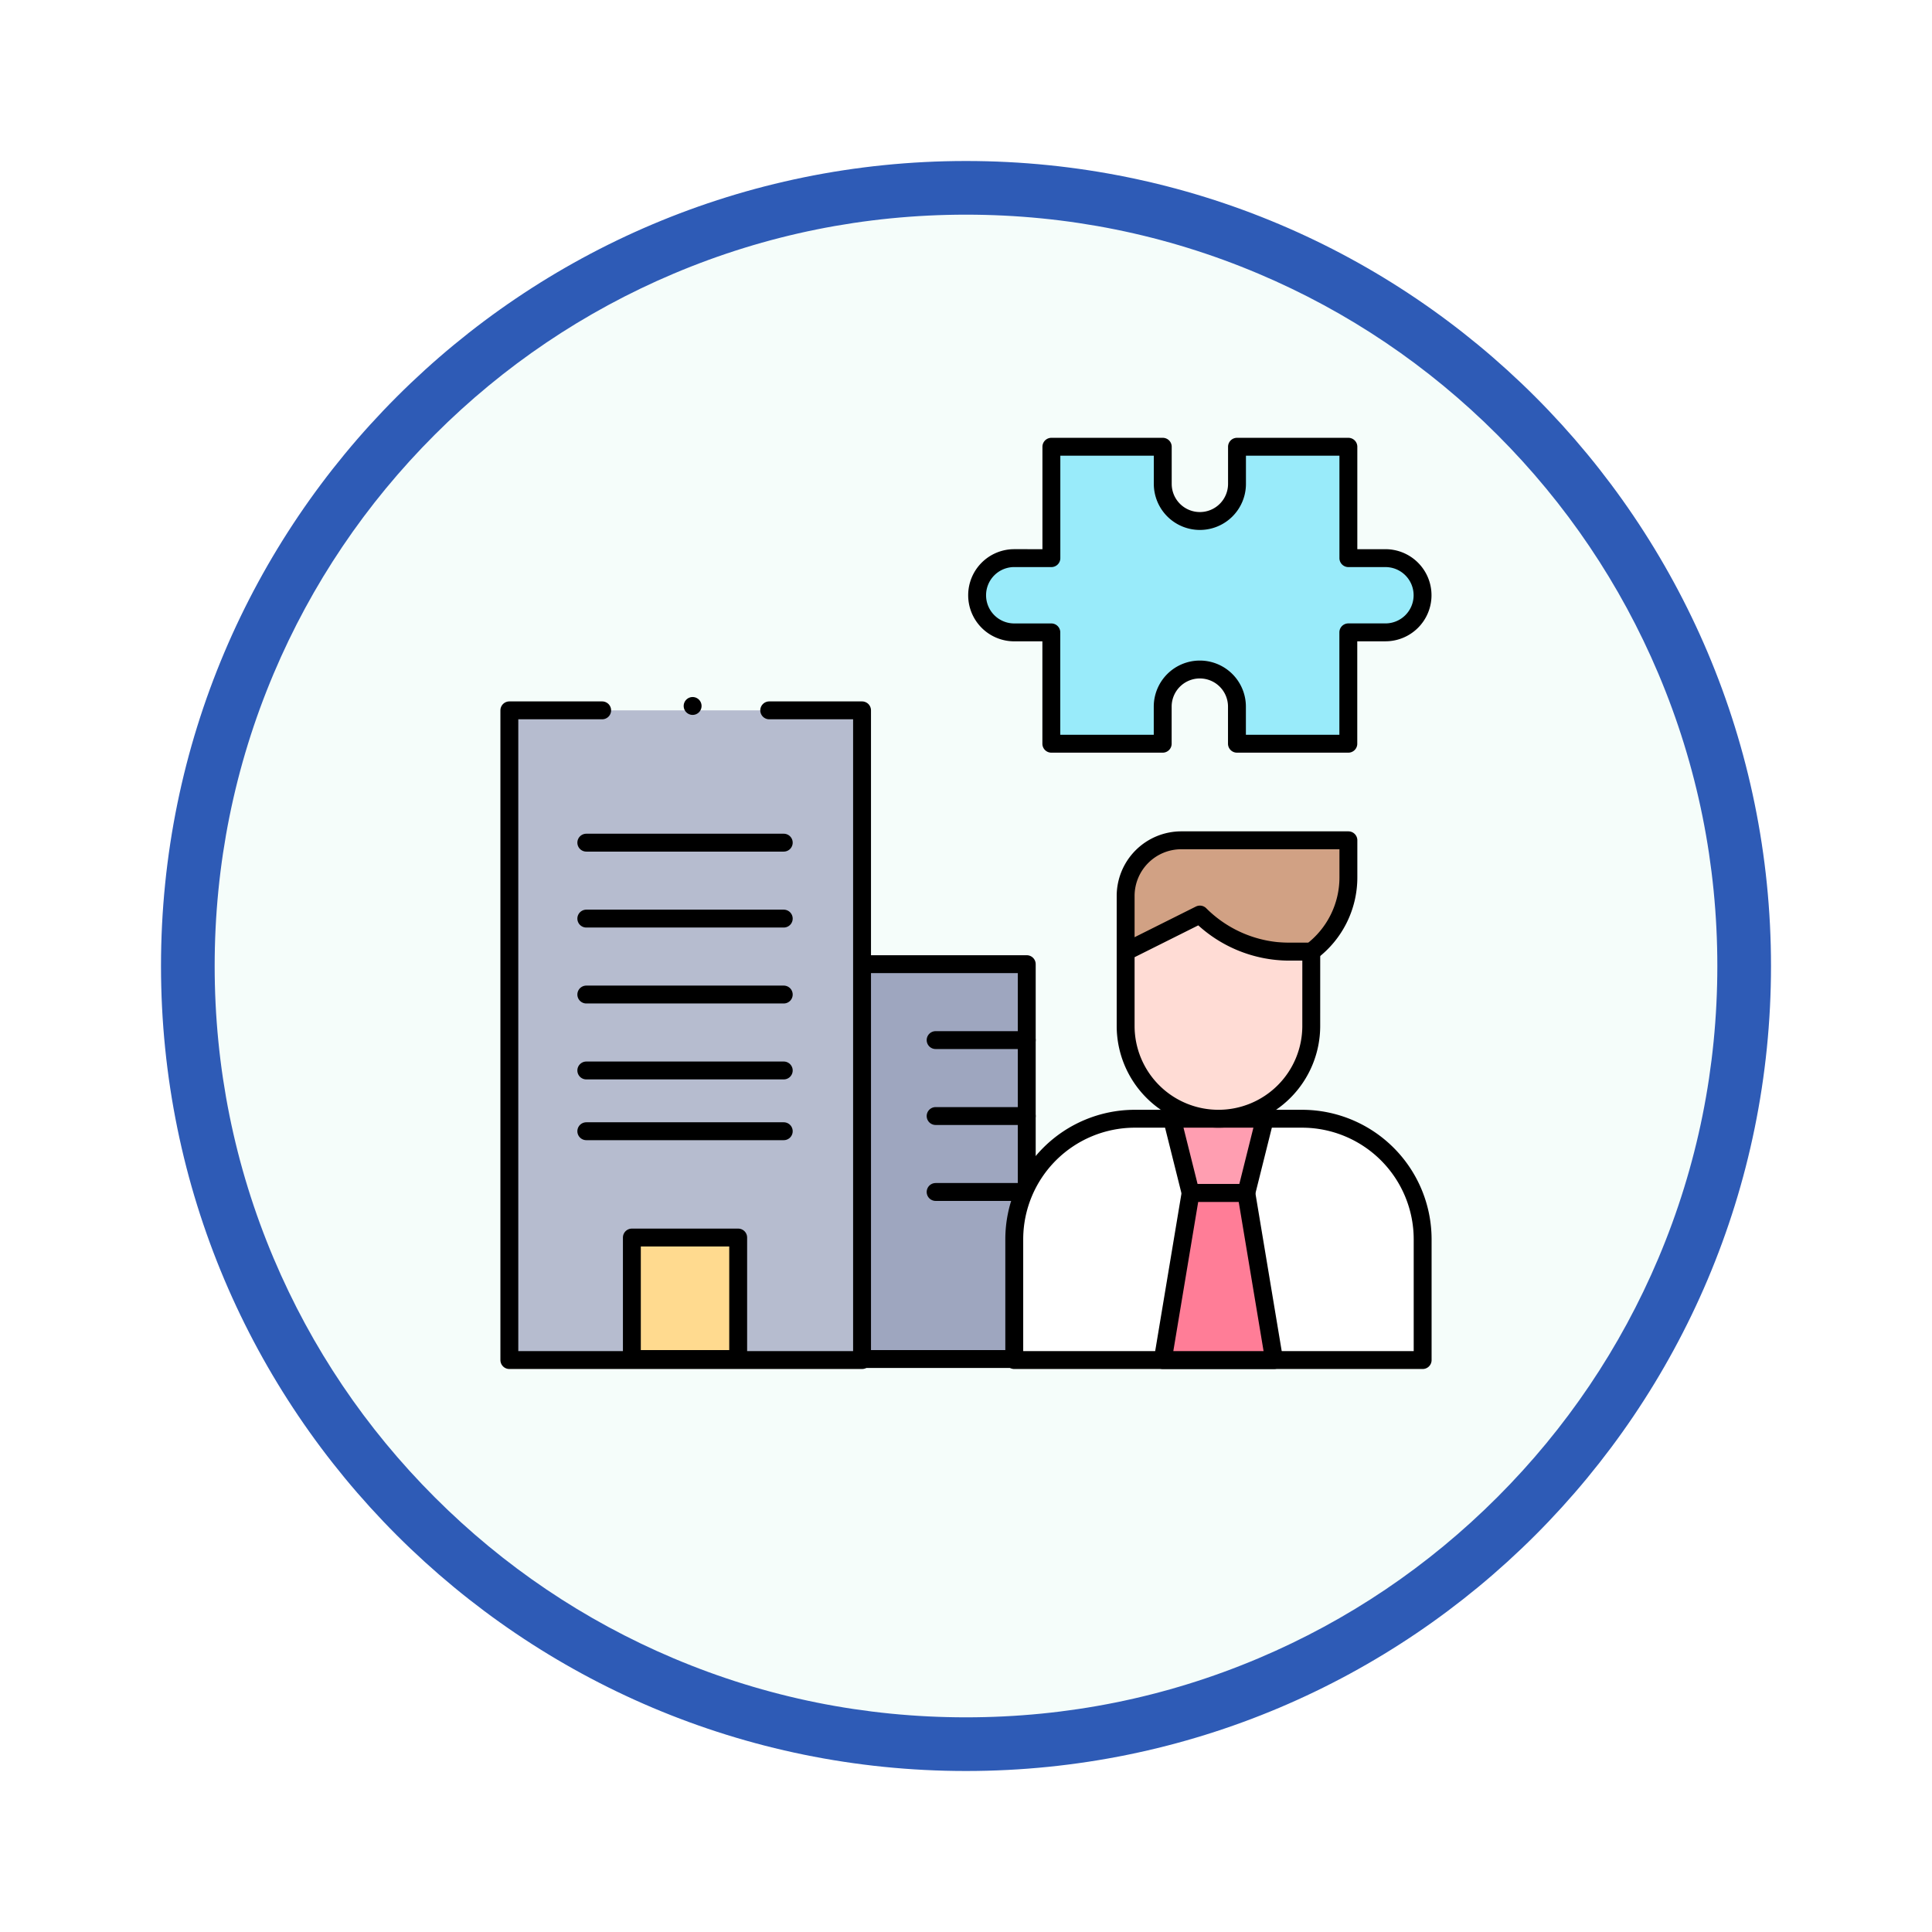 <svg xmlns="http://www.w3.org/2000/svg" xmlns:xlink="http://www.w3.org/1999/xlink" width="108" height="108" viewBox="0 0 108 108">
  <defs>
    <filter id="Trazado_982547" x="0" y="0" width="108" height="108" filterUnits="userSpaceOnUse">
      <feOffset dy="3" input="SourceAlpha"/>
      <feGaussianBlur stdDeviation="3" result="blur"/>
      <feFlood flood-opacity="0.161"/>
      <feComposite operator="in" in2="blur"/>
      <feComposite in="SourceGraphic"/>
    </filter>
  </defs>
  <g id="Grupo_1162267" data-name="Grupo 1162267" transform="translate(-197 -10027)">
    <g id="Grupo_1162126" data-name="Grupo 1162126" transform="translate(206 10033)">
      <g id="Grupo_1159095" data-name="Grupo 1159095" transform="translate(0)">
        <g id="Grupo_1154033" data-name="Grupo 1154033">
          <g id="Grupo_1153177" data-name="Grupo 1153177">
            <g id="Grupo_1149598" data-name="Grupo 1149598">
              <g id="Grupo_1148770" data-name="Grupo 1148770">
                <g id="Grupo_1146954" data-name="Grupo 1146954">
                  <g transform="matrix(1, 0, 0, 1, -9, -6)" filter="url(#Trazado_982547)">
                    <g id="Trazado_982547-2" data-name="Trazado 982547" transform="translate(9 6)" fill="#f5fdfa">
                      <path d="M 45 88.5 C 39.127 88.5 33.43 87.35 28.068 85.082 C 22.889 82.891 18.236 79.755 14.241 75.759 C 10.245 71.764 7.109 67.111 4.918 61.932 C 2.65 56.57 1.5 50.873 1.5 45 C 1.5 39.127 2.65 33.43 4.918 28.068 C 7.109 22.889 10.245 18.236 14.241 14.241 C 18.236 10.245 22.889 7.109 28.068 4.918 C 33.43 2.65 39.127 1.5 45 1.5 C 50.873 1.5 56.57 2.65 61.932 4.918 C 67.111 7.109 71.764 10.245 75.759 14.241 C 79.755 18.236 82.891 22.889 85.082 28.068 C 87.35 33.43 88.5 39.127 88.5 45 C 88.5 50.873 87.35 56.57 85.082 61.932 C 82.891 67.111 79.755 71.764 75.759 75.759 C 71.764 79.755 67.111 82.891 61.932 85.082 C 56.57 87.35 50.873 88.5 45 88.5 Z" stroke="none"/>
                      <path d="M 45 3 C 39.329 3 33.829 4.11 28.653 6.299 C 23.652 8.415 19.16 11.443 15.302 15.302 C 11.443 19.16 8.415 23.652 6.299 28.653 C 4.11 33.829 3 39.329 3 45 C 3 50.671 4.11 56.171 6.299 61.347 C 8.415 66.348 11.443 70.84 15.302 74.698 C 19.16 78.557 23.652 81.585 28.653 83.701 C 33.829 85.89 39.329 87 45 87 C 50.671 87 56.171 85.89 61.347 83.701 C 66.348 81.585 70.84 78.557 74.698 74.698 C 78.557 70.84 81.585 66.348 83.701 61.347 C 85.89 56.171 87 50.671 87 45 C 87 39.329 85.89 33.829 83.701 28.653 C 81.585 23.652 78.557 19.16 74.698 15.302 C 70.84 11.443 66.348 8.415 61.347 6.299 C 56.171 4.11 50.671 3 45 3 M 45 0 C 69.853 0 90 20.147 90 45 C 90 69.853 69.853 90 45 90 C 20.147 90 7.62939453125e-06 69.853 7.62939453125e-06 45 C 7.62939453125e-06 20.147 20.147 0 45 0 Z" stroke="none" fill="#2e5bb6"/>
                    </g>
                  </g>
                </g>
              </g>
            </g>
          </g>
        </g>
      </g>
    </g>
    <g id="employee-engagement_12930752" transform="translate(215.473 10041.974)">
      <g id="Grupo_1162265" data-name="Grupo 1162265" transform="translate(10 10)">
        <rect id="Rectángulo_411860" data-name="Rectángulo 411860" width="9.339" height="22.074" transform="translate(28.923 50.997) rotate(180)" fill="#9ea6bf" stroke="#000" stroke-linecap="round" stroke-linejoin="round" stroke-miterlimit="10" stroke-width="1"/>
        <line id="Línea_723" data-name="Línea 723" x1="5.094" transform="translate(23.829 33.168)" fill="none" stroke="#000" stroke-linecap="round" stroke-linejoin="round" stroke-miterlimit="10" stroke-width="1"/>
        <line id="Línea_724" data-name="Línea 724" x1="5.094" transform="translate(23.829 37.413)" fill="none" stroke="#000" stroke-linecap="round" stroke-linejoin="round" stroke-miterlimit="10" stroke-width="1"/>
        <line id="Línea_725" data-name="Línea 725" x1="5.094" transform="translate(23.829 41.658)" fill="none" stroke="#000" stroke-linecap="round" stroke-linejoin="round" stroke-miterlimit="10" stroke-width="1"/>
        <g id="Grupo_1162264" data-name="Grupo 1162264" transform="translate(28.225 21.999)">
          <g id="Grupo_1162263" data-name="Grupo 1162263">
            <path id="Trazado_995875" data-name="Trazado 995875" d="M298.084,372h-9.339A6.745,6.745,0,0,0,282,378.745v6.745h22.829v-6.745A6.745,6.745,0,0,0,298.084,372Z" transform="translate(-282 -356.435)" fill="#fff" stroke="#000" stroke-linecap="round" stroke-linejoin="round" stroke-miterlimit="10" stroke-width="1"/>
            <path id="Trazado_995876" data-name="Trazado 995876" d="M372.188,372H367l1.038,4.151h3.113Z" transform="translate(-358.18 -356.435)" fill="#ff9eb1" stroke="#000" stroke-linecap="round" stroke-linejoin="round" stroke-miterlimit="10" stroke-width="1"/>
            <path id="Trazado_995877" data-name="Trazado 995877" d="M368.226,421.339H362L363.557,412h3.113Z" transform="translate(-353.699 -392.284)" fill="#ff7d97" stroke="#000" stroke-linecap="round" stroke-linejoin="round" stroke-miterlimit="10" stroke-width="1"/>
            <path id="Trazado_995878" data-name="Trazado 995878" d="M354.452,222h-9.339A3.113,3.113,0,0,0,342,225.113v3.113h10.377a5.188,5.188,0,0,0,2.075-4.151Z" transform="translate(-335.774 -222)" fill="#d1a184" stroke="#000" stroke-linecap="round" stroke-linejoin="round" stroke-miterlimit="10" stroke-width="1"/>
            <path id="Trazado_995879" data-name="Trazado 995879" d="M352.377,264.075h-1.216a7.085,7.085,0,0,1-5.01-2.075h0L342,264.075v4.151a5.188,5.188,0,0,0,5.188,5.188h0a5.188,5.188,0,0,0,5.188-5.188Z" transform="translate(-335.774 -257.849)" fill="#ffdcd5" stroke="#000" stroke-linecap="round" stroke-linejoin="round" stroke-miterlimit="10" stroke-width="1"/>
          </g>
        </g>
        <path id="Trazado_995880" data-name="Trazado 995880" d="M266.151,16.226V10h6.226v2.075a2.075,2.075,0,0,0,2.075,2.075h0a2.075,2.075,0,0,0,2.075-2.075V10h6.226v6.226h2.075A2.075,2.075,0,0,1,286.9,18.3h0a2.075,2.075,0,0,1-2.075,2.075h-2.075V26.6h-6.226V24.527a2.075,2.075,0,0,0-2.075-2.075h0a2.075,2.075,0,0,0-2.075,2.075V26.6h-6.226V20.377h-2.075A2.075,2.075,0,0,1,262,18.3h0a2.075,2.075,0,0,1,2.075-2.075Z" transform="translate(-235.851 -10)" fill="#99ebfa" stroke="#000" stroke-linecap="round" stroke-linejoin="round" stroke-miterlimit="10" stroke-width="1"/>
        <path id="Trazado_995881" data-name="Trazado 995881" d="M15.188,152H10v36.319H29.716V152H24.527" transform="translate(-10 -137.265)" fill="#b6bccf" stroke="#000" stroke-linecap="round" stroke-linejoin="round" stroke-miterlimit="10" stroke-width="1"/>
        <rect id="Rectángulo_411861" data-name="Rectángulo 411861" width="5.943" height="6.792" transform="translate(12.792 50.997) rotate(180)" fill="#ffda8f" stroke="#000" stroke-linecap="round" stroke-linejoin="round" stroke-miterlimit="10" stroke-width="1"/>
        <line id="Línea_726" data-name="Línea 726" x1="11.037" transform="translate(4.302 38.262)" fill="none" stroke="#000" stroke-linecap="round" stroke-linejoin="round" stroke-miterlimit="10" stroke-width="1"/>
        <line id="Línea_727" data-name="Línea 727" x1="11.037" transform="translate(4.302 34.866)" fill="none" stroke="#000" stroke-linecap="round" stroke-linejoin="round" stroke-miterlimit="10" stroke-width="1"/>
        <line id="Línea_728" data-name="Línea 728" x1="11.037" transform="translate(4.302 30.621)" fill="none" stroke="#000" stroke-linecap="round" stroke-linejoin="round" stroke-miterlimit="10" stroke-width="1"/>
        <line id="Línea_729" data-name="Línea 729" x1="11.037" transform="translate(4.302 26.376)" fill="none" stroke="#000" stroke-linecap="round" stroke-linejoin="round" stroke-miterlimit="10" stroke-width="1"/>
        <line id="Línea_730" data-name="Línea 730" x1="11.037" transform="translate(4.302 22.131)" fill="none" stroke="#000" stroke-linecap="round" stroke-linejoin="round" stroke-miterlimit="10" stroke-width="1"/>
      </g>
      <g id="Grupo_1162266" data-name="Grupo 1162266" transform="translate(20.245 24.49)">
        <rect id="Rectángulo_411862" data-name="Rectángulo 411862" transform="translate(0 0)" fill="none" stroke="#000" stroke-linecap="round" stroke-linejoin="round" stroke-miterlimit="10" stroke-width="1"/>
      </g>
    </g>
  </g>
</svg>
